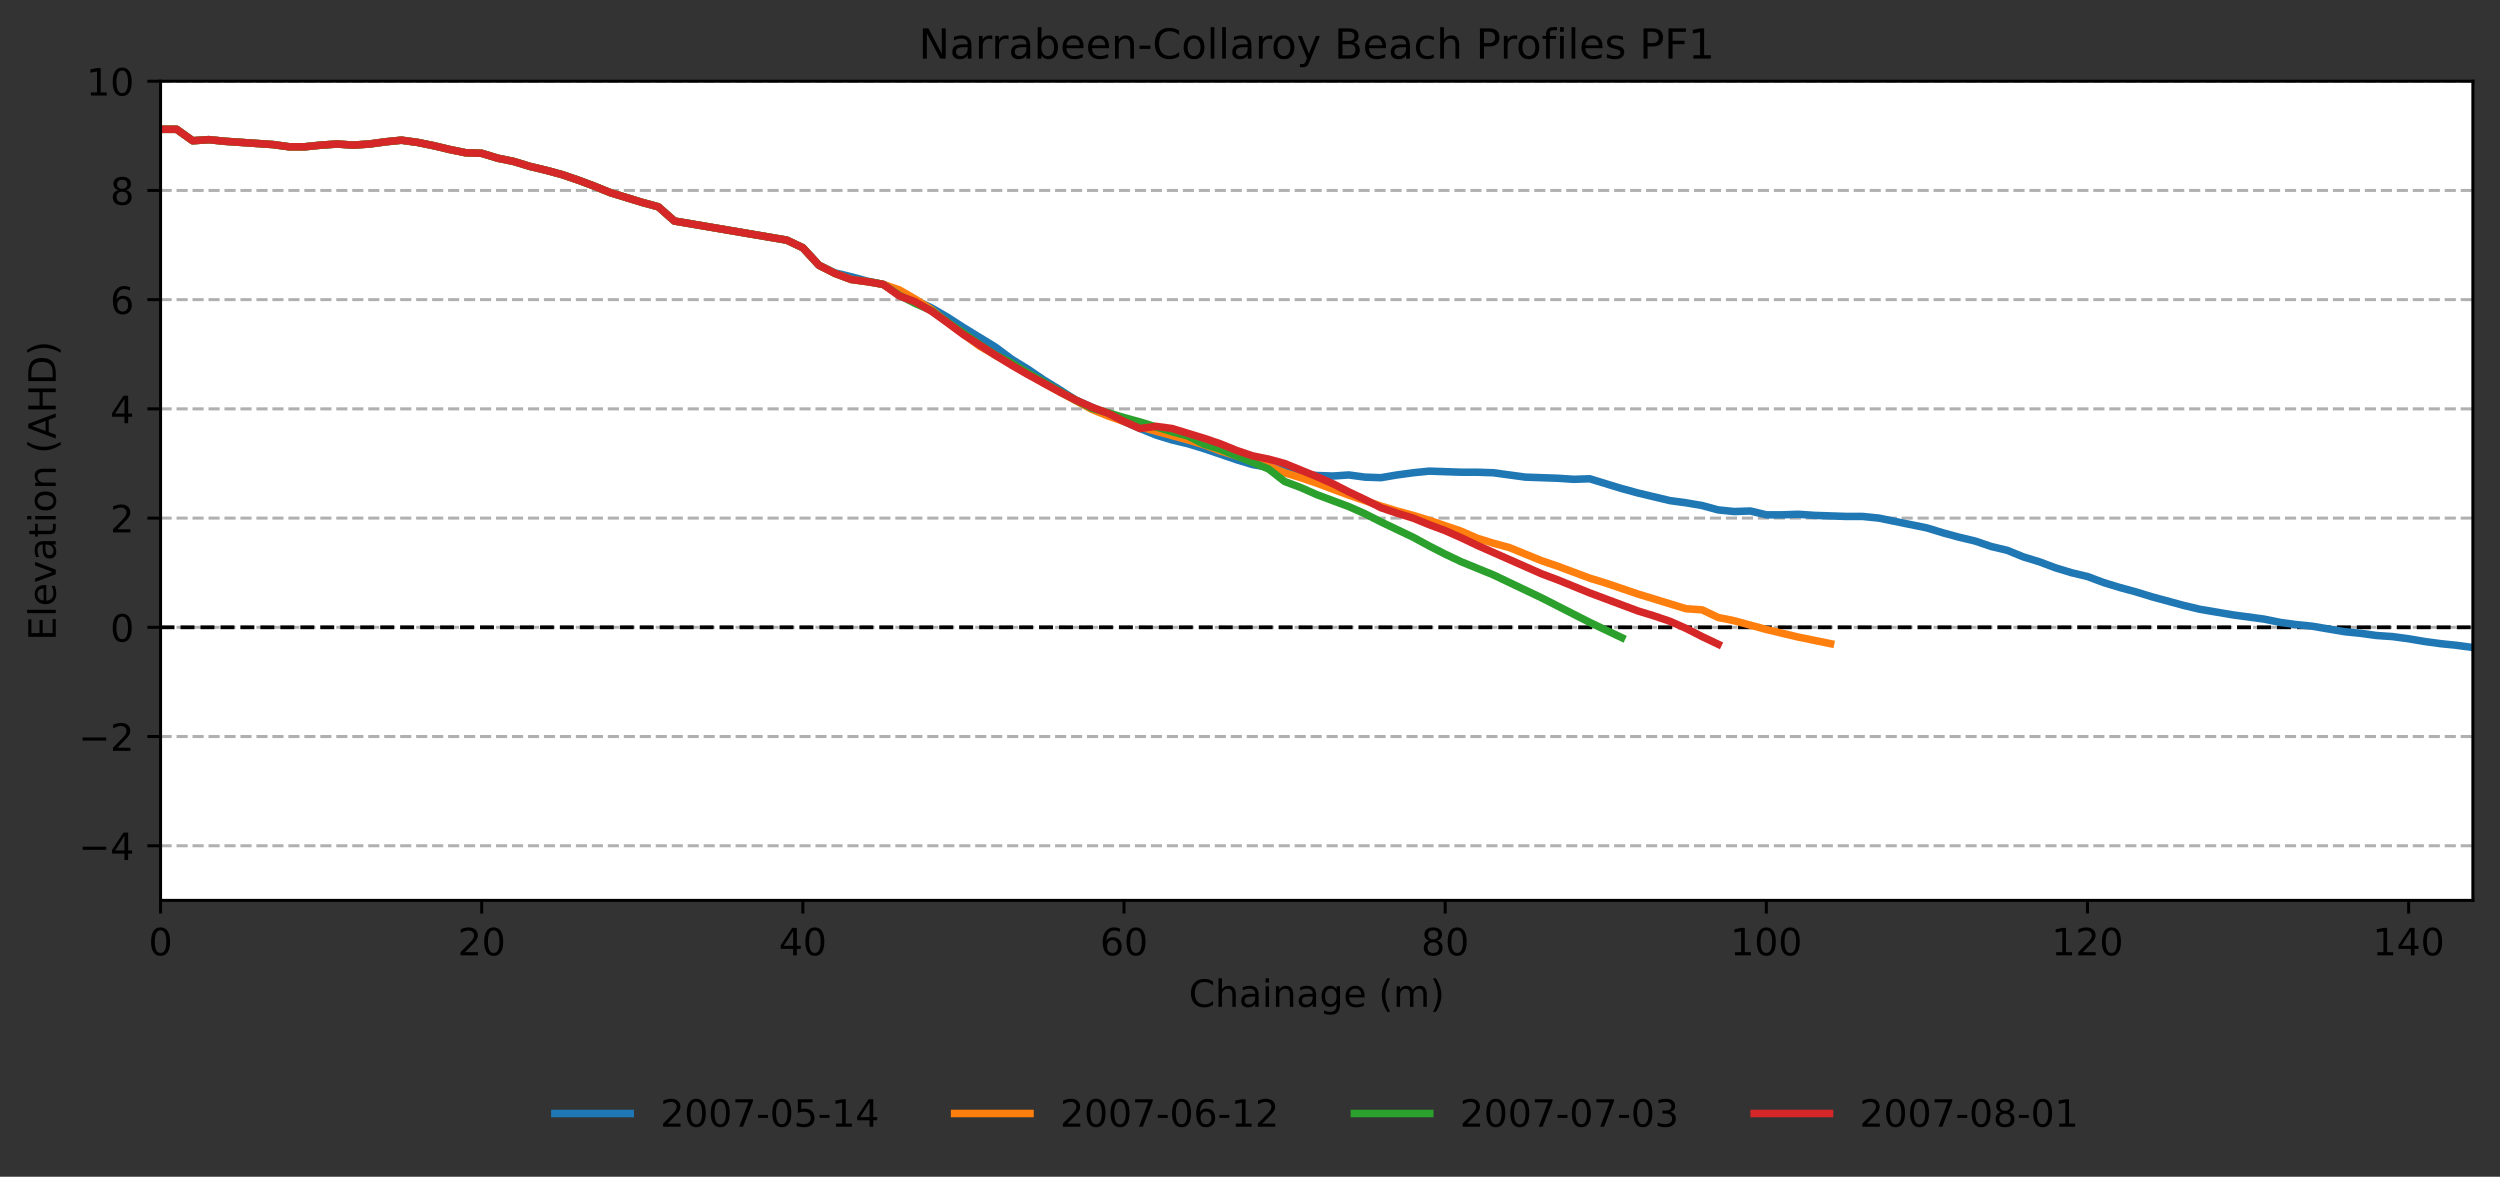 <?xml version="1.0" encoding="utf-8" standalone="no"?>
<!DOCTYPE svg PUBLIC "-//W3C//DTD SVG 1.1//EN"
  "http://www.w3.org/Graphics/SVG/1.1/DTD/svg11.dtd">
<!-- Created with matplotlib (https://matplotlib.org/) -->
<svg height="312.364pt" version="1.1" viewBox="0 0 663.62 312.364" width="663.62pt" xmlns="http://www.w3.org/2000/svg" xmlns:xlink="http://www.w3.org/1999/xlink">
 <rect x="0" y="0" width="663.62" height="312.364" fill="#333333" stroke="none"/>
 <defs>
  <style type="text/css">*{stroke-linecap:butt;stroke-linejoin:round;}</style>
 </defs>
 <g id="figure_1">
  <g id="patch_1">
   <path d="M 0 312.364 
L 663.62 312.364 
L 663.62 0 
L 0 0 
z
" style="fill:none;"/>
  </g>
  <g id="axes_1">
   <g id="patch_2">
    <path d="M 42.62 238.998 
L 656.42 238.998 
L 656.42 21.558 
L 42.62 21.558 
z
" style="fill:#ffffff;"/>
   </g>
   <g id="matplotlib.axis_1">
    <g id="xtick_1">
     <g id="line2d_1">
      <defs>
       <path d="M 0 0 
L 0 3.5 
" id="m6a0f5de422" style="stroke:#000000;stroke-width:0.8;"/>
      </defs>
      <g>
       <use style="stroke:#000000;stroke-width:0.8;" x="42.62" xlink:href="#m6a0f5de422" y="238.998"/>
      </g>
     </g>
     <g id="text_1">
      <!-- 0 -->
      <g transform="translate(39.439 253.597)scale(0.1 -0.1)">
       <defs>
        <path d="M 31.781 66.406 
Q 24.172 66.406 20.328 58.906 
Q 16.5 51.422 16.5 36.375 
Q 16.5 21.391 20.328 13.891 
Q 24.172 6.391 31.781 6.391 
Q 39.453 6.391 43.281 13.891 
Q 47.125 21.391 47.125 36.375 
Q 47.125 51.422 43.281 58.906 
Q 39.453 66.406 31.781 66.406 
z
M 31.781 74.219 
Q 44.047 74.219 50.516 64.516 
Q 56.984 54.828 56.984 36.375 
Q 56.984 17.969 50.516 8.266 
Q 44.047 -1.422 31.781 -1.422 
Q 19.531 -1.422 13.062 8.266 
Q 6.594 17.969 6.594 36.375 
Q 6.594 54.828 13.062 64.516 
Q 19.531 74.219 31.781 74.219 
z
" id="DejaVuSans-48"/>
       </defs>
       <use xlink:href="#DejaVuSans-48"/>
      </g>
     </g>
    </g>
    <g id="xtick_2">
     <g id="line2d_2">
      <g>
       <use style="stroke:#000000;stroke-width:0.8;" x="127.87" xlink:href="#m6a0f5de422" y="238.998"/>
      </g>
     </g>
     <g id="text_2">
      <!-- 20 -->
      <g transform="translate(121.508 253.597)scale(0.1 -0.1)">
       <defs>
        <path d="M 19.188 8.297 
L 53.609 8.297 
L 53.609 0 
L 7.328 0 
L 7.328 8.297 
Q 12.938 14.109 22.625 23.891 
Q 32.328 33.688 34.812 36.531 
Q 39.547 41.844 41.422 45.531 
Q 43.312 49.219 43.312 52.781 
Q 43.312 58.594 39.234 62.25 
Q 35.156 65.922 28.609 65.922 
Q 23.969 65.922 18.812 64.312 
Q 13.672 62.703 7.812 59.422 
L 7.812 69.391 
Q 13.766 71.781 18.938 73 
Q 24.125 74.219 28.422 74.219 
Q 39.75 74.219 46.484 68.547 
Q 53.219 62.891 53.219 53.422 
Q 53.219 48.922 51.531 44.891 
Q 49.859 40.875 45.406 35.406 
Q 44.188 33.984 37.641 27.219 
Q 31.109 20.453 19.188 8.297 
z
" id="DejaVuSans-50"/>
       </defs>
       <use xlink:href="#DejaVuSans-50"/>
       <use x="63.623" xlink:href="#DejaVuSans-48"/>
      </g>
     </g>
    </g>
    <g id="xtick_3">
     <g id="line2d_3">
      <g>
       <use style="stroke:#000000;stroke-width:0.8;" x="213.12" xlink:href="#m6a0f5de422" y="238.998"/>
      </g>
     </g>
     <g id="text_3">
      <!-- 40 -->
      <g transform="translate(206.758 253.597)scale(0.1 -0.1)">
       <defs>
        <path d="M 37.797 64.312 
L 12.891 25.391 
L 37.797 25.391 
z
M 35.203 72.906 
L 47.609 72.906 
L 47.609 25.391 
L 58.016 25.391 
L 58.016 17.188 
L 47.609 17.188 
L 47.609 0 
L 37.797 0 
L 37.797 17.188 
L 4.891 17.188 
L 4.891 26.703 
z
" id="DejaVuSans-52"/>
       </defs>
       <use xlink:href="#DejaVuSans-52"/>
       <use x="63.623" xlink:href="#DejaVuSans-48"/>
      </g>
     </g>
    </g>
    <g id="xtick_4">
     <g id="line2d_4">
      <g>
       <use style="stroke:#000000;stroke-width:0.8;" x="298.37" xlink:href="#m6a0f5de422" y="238.998"/>
      </g>
     </g>
     <g id="text_4">
      <!-- 60 -->
      <g transform="translate(292.008 253.597)scale(0.1 -0.1)">
       <defs>
        <path d="M 33.016 40.375 
Q 26.375 40.375 22.484 35.828 
Q 18.609 31.297 18.609 23.391 
Q 18.609 15.531 22.484 10.953 
Q 26.375 6.391 33.016 6.391 
Q 39.656 6.391 43.531 10.953 
Q 47.406 15.531 47.406 23.391 
Q 47.406 31.297 43.531 35.828 
Q 39.656 40.375 33.016 40.375 
z
M 52.594 71.297 
L 52.594 62.312 
Q 48.875 64.062 45.094 64.984 
Q 41.312 65.922 37.594 65.922 
Q 27.828 65.922 22.672 59.328 
Q 17.531 52.734 16.797 39.406 
Q 19.672 43.656 24.016 45.922 
Q 28.375 48.188 33.594 48.188 
Q 44.578 48.188 50.953 41.516 
Q 57.328 34.859 57.328 23.391 
Q 57.328 12.156 50.688 5.359 
Q 44.047 -1.422 33.016 -1.422 
Q 20.359 -1.422 13.672 8.266 
Q 6.984 17.969 6.984 36.375 
Q 6.984 53.656 15.188 63.938 
Q 23.391 74.219 37.203 74.219 
Q 40.922 74.219 44.703 73.484 
Q 48.484 72.75 52.594 71.297 
z
" id="DejaVuSans-54"/>
       </defs>
       <use xlink:href="#DejaVuSans-54"/>
       <use x="63.623" xlink:href="#DejaVuSans-48"/>
      </g>
     </g>
    </g>
    <g id="xtick_5">
     <g id="line2d_5">
      <g>
       <use style="stroke:#000000;stroke-width:0.8;" x="383.62" xlink:href="#m6a0f5de422" y="238.998"/>
      </g>
     </g>
     <g id="text_5">
      <!-- 80 -->
      <g transform="translate(377.258 253.597)scale(0.1 -0.1)">
       <defs>
        <path d="M 31.781 34.625 
Q 24.75 34.625 20.719 30.859 
Q 16.703 27.094 16.703 20.516 
Q 16.703 13.922 20.719 10.156 
Q 24.75 6.391 31.781 6.391 
Q 38.812 6.391 42.859 10.172 
Q 46.922 13.969 46.922 20.516 
Q 46.922 27.094 42.891 30.859 
Q 38.875 34.625 31.781 34.625 
z
M 21.922 38.812 
Q 15.578 40.375 12.031 44.719 
Q 8.5 49.078 8.5 55.328 
Q 8.5 64.062 14.719 69.141 
Q 20.953 74.219 31.781 74.219 
Q 42.672 74.219 48.875 69.141 
Q 55.078 64.062 55.078 55.328 
Q 55.078 49.078 51.531 44.719 
Q 48 40.375 41.703 38.812 
Q 48.828 37.156 52.797 32.312 
Q 56.781 27.484 56.781 20.516 
Q 56.781 9.906 50.312 4.234 
Q 43.844 -1.422 31.781 -1.422 
Q 19.734 -1.422 13.25 4.234 
Q 6.781 9.906 6.781 20.516 
Q 6.781 27.484 10.781 32.312 
Q 14.797 37.156 21.922 38.812 
z
M 18.312 54.391 
Q 18.312 48.734 21.844 45.562 
Q 25.391 42.391 31.781 42.391 
Q 38.141 42.391 41.719 45.562 
Q 45.312 48.734 45.312 54.391 
Q 45.312 60.062 41.719 63.234 
Q 38.141 66.406 31.781 66.406 
Q 25.391 66.406 21.844 63.234 
Q 18.312 60.062 18.312 54.391 
z
" id="DejaVuSans-56"/>
       </defs>
       <use xlink:href="#DejaVuSans-56"/>
       <use x="63.623" xlink:href="#DejaVuSans-48"/>
      </g>
     </g>
    </g>
    <g id="xtick_6">
     <g id="line2d_6">
      <g>
       <use style="stroke:#000000;stroke-width:0.8;" x="468.87" xlink:href="#m6a0f5de422" y="238.998"/>
      </g>
     </g>
     <g id="text_6">
      <!-- 100 -->
      <g transform="translate(459.327 253.597)scale(0.1 -0.1)">
       <defs>
        <path d="M 12.406 8.297 
L 28.516 8.297 
L 28.516 63.922 
L 10.984 60.406 
L 10.984 69.391 
L 28.422 72.906 
L 38.281 72.906 
L 38.281 8.297 
L 54.391 8.297 
L 54.391 0 
L 12.406 0 
z
" id="DejaVuSans-49"/>
       </defs>
       <use xlink:href="#DejaVuSans-49"/>
       <use x="63.623" xlink:href="#DejaVuSans-48"/>
       <use x="127.246" xlink:href="#DejaVuSans-48"/>
      </g>
     </g>
    </g>
    <g id="xtick_7">
     <g id="line2d_7">
      <g>
       <use style="stroke:#000000;stroke-width:0.8;" x="554.12" xlink:href="#m6a0f5de422" y="238.998"/>
      </g>
     </g>
     <g id="text_7">
      <!-- 120 -->
      <g transform="translate(544.577 253.597)scale(0.1 -0.1)">
       <use xlink:href="#DejaVuSans-49"/>
       <use x="63.623" xlink:href="#DejaVuSans-50"/>
       <use x="127.246" xlink:href="#DejaVuSans-48"/>
      </g>
     </g>
    </g>
    <g id="xtick_8">
     <g id="line2d_8">
      <g>
       <use style="stroke:#000000;stroke-width:0.8;" x="639.37" xlink:href="#m6a0f5de422" y="238.998"/>
      </g>
     </g>
     <g id="text_8">
      <!-- 140 -->
      <g transform="translate(629.827 253.597)scale(0.1 -0.1)">
       <use xlink:href="#DejaVuSans-49"/>
       <use x="63.623" xlink:href="#DejaVuSans-52"/>
       <use x="127.246" xlink:href="#DejaVuSans-48"/>
      </g>
     </g>
    </g>
    <g id="text_9">
     <!-- Chainage (m) -->
     <g transform="translate(315.562 267.275)scale(0.1 -0.1)">
      <defs>
       <path d="M 64.406 67.281 
L 64.406 56.891 
Q 59.422 61.531 53.781 63.812 
Q 48.141 66.109 41.797 66.109 
Q 29.297 66.109 22.656 58.469 
Q 16.016 50.828 16.016 36.375 
Q 16.016 21.969 22.656 14.328 
Q 29.297 6.688 41.797 6.688 
Q 48.141 6.688 53.781 8.984 
Q 59.422 11.281 64.406 15.922 
L 64.406 5.609 
Q 59.234 2.094 53.438 0.328 
Q 47.656 -1.422 41.219 -1.422 
Q 24.656 -1.422 15.125 8.703 
Q 5.609 18.844 5.609 36.375 
Q 5.609 53.953 15.125 64.078 
Q 24.656 74.219 41.219 74.219 
Q 47.75 74.219 53.531 72.484 
Q 59.328 70.75 64.406 67.281 
z
" id="DejaVuSans-67"/>
       <path d="M 54.891 33.016 
L 54.891 0 
L 45.906 0 
L 45.906 32.719 
Q 45.906 40.484 42.875 44.328 
Q 39.844 48.188 33.797 48.188 
Q 26.516 48.188 22.312 43.547 
Q 18.109 38.922 18.109 30.906 
L 18.109 0 
L 9.078 0 
L 9.078 75.984 
L 18.109 75.984 
L 18.109 46.188 
Q 21.344 51.125 25.703 53.562 
Q 30.078 56 35.797 56 
Q 45.219 56 50.047 50.172 
Q 54.891 44.344 54.891 33.016 
z
" id="DejaVuSans-104"/>
       <path d="M 34.281 27.484 
Q 23.391 27.484 19.188 25 
Q 14.984 22.516 14.984 16.5 
Q 14.984 11.719 18.141 8.906 
Q 21.297 6.109 26.703 6.109 
Q 34.188 6.109 38.703 11.406 
Q 43.219 16.703 43.219 25.484 
L 43.219 27.484 
z
M 52.203 31.203 
L 52.203 0 
L 43.219 0 
L 43.219 8.297 
Q 40.141 3.328 35.547 0.953 
Q 30.953 -1.422 24.312 -1.422 
Q 15.922 -1.422 10.953 3.297 
Q 6 8.016 6 15.922 
Q 6 25.141 12.172 29.828 
Q 18.359 34.516 30.609 34.516 
L 43.219 34.516 
L 43.219 35.406 
Q 43.219 41.609 39.141 45 
Q 35.062 48.391 27.688 48.391 
Q 23 48.391 18.547 47.266 
Q 14.109 46.141 10.016 43.891 
L 10.016 52.203 
Q 14.938 54.109 19.578 55.047 
Q 24.219 56 28.609 56 
Q 40.484 56 46.344 49.844 
Q 52.203 43.703 52.203 31.203 
z
" id="DejaVuSans-97"/>
       <path d="M 9.422 54.688 
L 18.406 54.688 
L 18.406 0 
L 9.422 0 
z
M 9.422 75.984 
L 18.406 75.984 
L 18.406 64.594 
L 9.422 64.594 
z
" id="DejaVuSans-105"/>
       <path d="M 54.891 33.016 
L 54.891 0 
L 45.906 0 
L 45.906 32.719 
Q 45.906 40.484 42.875 44.328 
Q 39.844 48.188 33.797 48.188 
Q 26.516 48.188 22.312 43.547 
Q 18.109 38.922 18.109 30.906 
L 18.109 0 
L 9.078 0 
L 9.078 54.688 
L 18.109 54.688 
L 18.109 46.188 
Q 21.344 51.125 25.703 53.562 
Q 30.078 56 35.797 56 
Q 45.219 56 50.047 50.172 
Q 54.891 44.344 54.891 33.016 
z
" id="DejaVuSans-110"/>
       <path d="M 45.406 27.984 
Q 45.406 37.75 41.375 43.109 
Q 37.359 48.484 30.078 48.484 
Q 22.859 48.484 18.828 43.109 
Q 14.797 37.75 14.797 27.984 
Q 14.797 18.266 18.828 12.891 
Q 22.859 7.516 30.078 7.516 
Q 37.359 7.516 41.375 12.891 
Q 45.406 18.266 45.406 27.984 
z
M 54.391 6.781 
Q 54.391 -7.172 48.188 -13.984 
Q 42 -20.797 29.203 -20.797 
Q 24.469 -20.797 20.266 -20.094 
Q 16.062 -19.391 12.109 -17.922 
L 12.109 -9.188 
Q 16.062 -11.328 19.922 -12.344 
Q 23.781 -13.375 27.781 -13.375 
Q 36.625 -13.375 41.016 -8.766 
Q 45.406 -4.156 45.406 5.172 
L 45.406 9.625 
Q 42.625 4.781 38.281 2.391 
Q 33.938 0 27.875 0 
Q 17.828 0 11.672 7.656 
Q 5.516 15.328 5.516 27.984 
Q 5.516 40.672 11.672 48.328 
Q 17.828 56 27.875 56 
Q 33.938 56 38.281 53.609 
Q 42.625 51.219 45.406 46.391 
L 45.406 54.688 
L 54.391 54.688 
z
" id="DejaVuSans-103"/>
       <path d="M 56.203 29.594 
L 56.203 25.203 
L 14.891 25.203 
Q 15.484 15.922 20.484 11.062 
Q 25.484 6.203 34.422 6.203 
Q 39.594 6.203 44.453 7.469 
Q 49.312 8.734 54.109 11.281 
L 54.109 2.781 
Q 49.266 0.734 44.188 -0.344 
Q 39.109 -1.422 33.891 -1.422 
Q 20.797 -1.422 13.156 6.188 
Q 5.516 13.812 5.516 26.812 
Q 5.516 40.234 12.766 48.109 
Q 20.016 56 32.328 56 
Q 43.359 56 49.781 48.891 
Q 56.203 41.797 56.203 29.594 
z
M 47.219 32.234 
Q 47.125 39.594 43.094 43.984 
Q 39.062 48.391 32.422 48.391 
Q 24.906 48.391 20.391 44.141 
Q 15.875 39.891 15.188 32.172 
z
" id="DejaVuSans-101"/>
       <path id="DejaVuSans-32"/>
       <path d="M 31 75.875 
Q 24.469 64.656 21.281 53.656 
Q 18.109 42.672 18.109 31.391 
Q 18.109 20.125 21.312 9.062 
Q 24.516 -2 31 -13.188 
L 23.188 -13.188 
Q 15.875 -1.703 12.234 9.375 
Q 8.594 20.453 8.594 31.391 
Q 8.594 42.281 12.203 53.312 
Q 15.828 64.359 23.188 75.875 
z
" id="DejaVuSans-40"/>
       <path d="M 52 44.188 
Q 55.375 50.25 60.062 53.125 
Q 64.75 56 71.094 56 
Q 79.641 56 84.281 50.016 
Q 88.922 44.047 88.922 33.016 
L 88.922 0 
L 79.891 0 
L 79.891 32.719 
Q 79.891 40.578 77.094 44.375 
Q 74.312 48.188 68.609 48.188 
Q 61.625 48.188 57.562 43.547 
Q 53.516 38.922 53.516 30.906 
L 53.516 0 
L 44.484 0 
L 44.484 32.719 
Q 44.484 40.625 41.703 44.406 
Q 38.922 48.188 33.109 48.188 
Q 26.219 48.188 22.156 43.531 
Q 18.109 38.875 18.109 30.906 
L 18.109 0 
L 9.078 0 
L 9.078 54.688 
L 18.109 54.688 
L 18.109 46.188 
Q 21.188 51.219 25.484 53.609 
Q 29.781 56 35.688 56 
Q 41.656 56 45.828 52.969 
Q 50 49.953 52 44.188 
z
" id="DejaVuSans-109"/>
       <path d="M 8.016 75.875 
L 15.828 75.875 
Q 23.141 64.359 26.781 53.312 
Q 30.422 42.281 30.422 31.391 
Q 30.422 20.453 26.781 9.375 
Q 23.141 -1.703 15.828 -13.188 
L 8.016 -13.188 
Q 14.5 -2 17.703 9.062 
Q 20.906 20.125 20.906 31.391 
Q 20.906 42.672 17.703 53.656 
Q 14.5 64.656 8.016 75.875 
z
" id="DejaVuSans-41"/>
      </defs>
      <use xlink:href="#DejaVuSans-67"/>
      <use x="69.824" xlink:href="#DejaVuSans-104"/>
      <use x="133.203" xlink:href="#DejaVuSans-97"/>
      <use x="194.482" xlink:href="#DejaVuSans-105"/>
      <use x="222.266" xlink:href="#DejaVuSans-110"/>
      <use x="285.645" xlink:href="#DejaVuSans-97"/>
      <use x="346.924" xlink:href="#DejaVuSans-103"/>
      <use x="410.4" xlink:href="#DejaVuSans-101"/>
      <use x="471.924" xlink:href="#DejaVuSans-32"/>
      <use x="503.711" xlink:href="#DejaVuSans-40"/>
      <use x="542.725" xlink:href="#DejaVuSans-109"/>
      <use x="640.137" xlink:href="#DejaVuSans-41"/>
     </g>
    </g>
   </g>
   <g id="matplotlib.axis_2">
    <g id="ytick_1">
     <g id="line2d_9">
      <path clip-path="url(#pf92d445a40)" d="M 42.62 224.502 
L 656.42 224.502 
" style="fill:none;stroke:#b0b0b0;stroke-dasharray:2.96,1.28;stroke-dashoffset:0;stroke-width:0.8;"/>
     </g>
     <g id="line2d_10">
      <defs>
       <path d="M 0 0 
L -3.5 0 
" id="m1dd9f8720d" style="stroke:#000000;stroke-width:0.8;"/>
      </defs>
      <g>
       <use style="stroke:#000000;stroke-width:0.8;" x="42.62" xlink:href="#m1dd9f8720d" y="224.502"/>
      </g>
     </g>
     <g id="text_10">
      <!-- −4 -->
      <g transform="translate(20.878 228.302)scale(0.1 -0.1)">
       <defs>
        <path d="M 10.594 35.5 
L 73.188 35.5 
L 73.188 27.203 
L 10.594 27.203 
z
" id="DejaVuSans-8722"/>
       </defs>
       <use xlink:href="#DejaVuSans-8722"/>
       <use x="83.789" xlink:href="#DejaVuSans-52"/>
      </g>
     </g>
    </g>
    <g id="ytick_2">
     <g id="line2d_11">
      <path clip-path="url(#pf92d445a40)" d="M 42.62 195.51 
L 656.42 195.51 
" style="fill:none;stroke:#b0b0b0;stroke-dasharray:2.96,1.28;stroke-dashoffset:0;stroke-width:0.8;"/>
     </g>
     <g id="line2d_12">
      <g>
       <use style="stroke:#000000;stroke-width:0.8;" x="42.62" xlink:href="#m1dd9f8720d" y="195.51"/>
      </g>
     </g>
     <g id="text_11">
      <!-- −2 -->
      <g transform="translate(20.878 199.31)scale(0.1 -0.1)">
       <use xlink:href="#DejaVuSans-8722"/>
       <use x="83.789" xlink:href="#DejaVuSans-50"/>
      </g>
     </g>
    </g>
    <g id="ytick_3">
     <g id="line2d_13">
      <path clip-path="url(#pf92d445a40)" d="M 42.62 166.518 
L 656.42 166.518 
" style="fill:none;stroke:#b0b0b0;stroke-dasharray:2.96,1.28;stroke-dashoffset:0;stroke-width:0.8;"/>
     </g>
     <g id="line2d_14">
      <g>
       <use style="stroke:#000000;stroke-width:0.8;" x="42.62" xlink:href="#m1dd9f8720d" y="166.518"/>
      </g>
     </g>
     <g id="text_12">
      <!-- 0 -->
      <g transform="translate(29.258 170.317)scale(0.1 -0.1)">
       <use xlink:href="#DejaVuSans-48"/>
      </g>
     </g>
    </g>
    <g id="ytick_4">
     <g id="line2d_15">
      <path clip-path="url(#pf92d445a40)" d="M 42.62 137.526 
L 656.42 137.526 
" style="fill:none;stroke:#b0b0b0;stroke-dasharray:2.96,1.28;stroke-dashoffset:0;stroke-width:0.8;"/>
     </g>
     <g id="line2d_16">
      <g>
       <use style="stroke:#000000;stroke-width:0.8;" x="42.62" xlink:href="#m1dd9f8720d" y="137.526"/>
      </g>
     </g>
     <g id="text_13">
      <!-- 2 -->
      <g transform="translate(29.258 141.326)scale(0.1 -0.1)">
       <use xlink:href="#DejaVuSans-50"/>
      </g>
     </g>
    </g>
    <g id="ytick_5">
     <g id="line2d_17">
      <path clip-path="url(#pf92d445a40)" d="M 42.62 108.534 
L 656.42 108.534 
" style="fill:none;stroke:#b0b0b0;stroke-dasharray:2.96,1.28;stroke-dashoffset:0;stroke-width:0.8;"/>
     </g>
     <g id="line2d_18">
      <g>
       <use style="stroke:#000000;stroke-width:0.8;" x="42.62" xlink:href="#m1dd9f8720d" y="108.534"/>
      </g>
     </g>
     <g id="text_14">
      <!-- 4 -->
      <g transform="translate(29.258 112.334)scale(0.1 -0.1)">
       <use xlink:href="#DejaVuSans-52"/>
      </g>
     </g>
    </g>
    <g id="ytick_6">
     <g id="line2d_19">
      <path clip-path="url(#pf92d445a40)" d="M 42.62 79.542 
L 656.42 79.542 
" style="fill:none;stroke:#b0b0b0;stroke-dasharray:2.96,1.28;stroke-dashoffset:0;stroke-width:0.8;"/>
     </g>
     <g id="line2d_20">
      <g>
       <use style="stroke:#000000;stroke-width:0.8;" x="42.62" xlink:href="#m1dd9f8720d" y="79.542"/>
      </g>
     </g>
     <g id="text_15">
      <!-- 6 -->
      <g transform="translate(29.258 83.341)scale(0.1 -0.1)">
       <use xlink:href="#DejaVuSans-54"/>
      </g>
     </g>
    </g>
    <g id="ytick_7">
     <g id="line2d_21">
      <path clip-path="url(#pf92d445a40)" d="M 42.62 50.55 
L 656.42 50.55 
" style="fill:none;stroke:#b0b0b0;stroke-dasharray:2.96,1.28;stroke-dashoffset:0;stroke-width:0.8;"/>
     </g>
     <g id="line2d_22">
      <g>
       <use style="stroke:#000000;stroke-width:0.8;" x="42.62" xlink:href="#m1dd9f8720d" y="50.55"/>
      </g>
     </g>
     <g id="text_16">
      <!-- 8 -->
      <g transform="translate(29.258 54.349)scale(0.1 -0.1)">
       <use xlink:href="#DejaVuSans-56"/>
      </g>
     </g>
    </g>
    <g id="ytick_8">
     <g id="line2d_23">
      <path clip-path="url(#pf92d445a40)" d="M 42.62 21.558 
L 656.42 21.558 
" style="fill:none;stroke:#b0b0b0;stroke-dasharray:2.96,1.28;stroke-dashoffset:0;stroke-width:0.8;"/>
     </g>
     <g id="line2d_24">
      <g>
       <use style="stroke:#000000;stroke-width:0.8;" x="42.62" xlink:href="#m1dd9f8720d" y="21.558"/>
      </g>
     </g>
     <g id="text_17">
      <!-- 10 -->
      <g transform="translate(22.895 25.358)scale(0.1 -0.1)">
       <use xlink:href="#DejaVuSans-49"/>
       <use x="63.623" xlink:href="#DejaVuSans-48"/>
      </g>
     </g>
    </g>
    <g id="text_18">
     <!-- Elevation (AHD) -->
     <g transform="translate(14.798 170.025)rotate(-90)scale(0.1 -0.1)">
      <defs>
       <path d="M 9.812 72.906 
L 55.906 72.906 
L 55.906 64.594 
L 19.672 64.594 
L 19.672 43.016 
L 54.391 43.016 
L 54.391 34.719 
L 19.672 34.719 
L 19.672 8.297 
L 56.781 8.297 
L 56.781 0 
L 9.812 0 
z
" id="DejaVuSans-69"/>
       <path d="M 9.422 75.984 
L 18.406 75.984 
L 18.406 0 
L 9.422 0 
z
" id="DejaVuSans-108"/>
       <path d="M 2.984 54.688 
L 12.5 54.688 
L 29.594 8.797 
L 46.688 54.688 
L 56.203 54.688 
L 35.688 0 
L 23.484 0 
z
" id="DejaVuSans-118"/>
       <path d="M 18.312 70.219 
L 18.312 54.688 
L 36.812 54.688 
L 36.812 47.703 
L 18.312 47.703 
L 18.312 18.016 
Q 18.312 11.328 20.141 9.422 
Q 21.969 7.516 27.594 7.516 
L 36.812 7.516 
L 36.812 0 
L 27.594 0 
Q 17.188 0 13.234 3.875 
Q 9.281 7.766 9.281 18.016 
L 9.281 47.703 
L 2.688 47.703 
L 2.688 54.688 
L 9.281 54.688 
L 9.281 70.219 
z
" id="DejaVuSans-116"/>
       <path d="M 30.609 48.391 
Q 23.391 48.391 19.188 42.75 
Q 14.984 37.109 14.984 27.297 
Q 14.984 17.484 19.156 11.844 
Q 23.344 6.203 30.609 6.203 
Q 37.797 6.203 41.984 11.859 
Q 46.188 17.531 46.188 27.297 
Q 46.188 37.016 41.984 42.703 
Q 37.797 48.391 30.609 48.391 
z
M 30.609 56 
Q 42.328 56 49.016 48.375 
Q 55.719 40.766 55.719 27.297 
Q 55.719 13.875 49.016 6.219 
Q 42.328 -1.422 30.609 -1.422 
Q 18.844 -1.422 12.172 6.219 
Q 5.516 13.875 5.516 27.297 
Q 5.516 40.766 12.172 48.375 
Q 18.844 56 30.609 56 
z
" id="DejaVuSans-111"/>
       <path d="M 34.188 63.188 
L 20.797 26.906 
L 47.609 26.906 
z
M 28.609 72.906 
L 39.797 72.906 
L 67.578 0 
L 57.328 0 
L 50.688 18.703 
L 17.828 18.703 
L 11.188 0 
L 0.781 0 
z
" id="DejaVuSans-65"/>
       <path d="M 9.812 72.906 
L 19.672 72.906 
L 19.672 43.016 
L 55.516 43.016 
L 55.516 72.906 
L 65.375 72.906 
L 65.375 0 
L 55.516 0 
L 55.516 34.719 
L 19.672 34.719 
L 19.672 0 
L 9.812 0 
z
" id="DejaVuSans-72"/>
       <path d="M 19.672 64.797 
L 19.672 8.109 
L 31.594 8.109 
Q 46.688 8.109 53.688 14.938 
Q 60.688 21.781 60.688 36.531 
Q 60.688 51.172 53.688 57.984 
Q 46.688 64.797 31.594 64.797 
z
M 9.812 72.906 
L 30.078 72.906 
Q 51.266 72.906 61.172 64.094 
Q 71.094 55.281 71.094 36.531 
Q 71.094 17.672 61.125 8.828 
Q 51.172 0 30.078 0 
L 9.812 0 
z
" id="DejaVuSans-68"/>
      </defs>
      <use xlink:href="#DejaVuSans-69"/>
      <use x="63.184" xlink:href="#DejaVuSans-108"/>
      <use x="90.967" xlink:href="#DejaVuSans-101"/>
      <use x="152.49" xlink:href="#DejaVuSans-118"/>
      <use x="211.67" xlink:href="#DejaVuSans-97"/>
      <use x="272.949" xlink:href="#DejaVuSans-116"/>
      <use x="312.158" xlink:href="#DejaVuSans-105"/>
      <use x="339.941" xlink:href="#DejaVuSans-111"/>
      <use x="401.123" xlink:href="#DejaVuSans-110"/>
      <use x="464.502" xlink:href="#DejaVuSans-32"/>
      <use x="496.289" xlink:href="#DejaVuSans-40"/>
      <use x="535.303" xlink:href="#DejaVuSans-65"/>
      <use x="603.711" xlink:href="#DejaVuSans-72"/>
      <use x="678.906" xlink:href="#DejaVuSans-68"/>
      <use x="755.908" xlink:href="#DejaVuSans-41"/>
     </g>
    </g>
   </g>
   <g id="line2d_25">
    <path clip-path="url(#pf92d445a40)" d="M 42.62 166.518 
L 664.62 166.518 
" style="fill:none;stroke:#000000;stroke-dasharray:3.7,1.6;stroke-dashoffset:0;"/>
   </g>
   <g id="line2d_26">
    <path clip-path="url(#pf92d445a40)" d="M 42.62 34.315 
L 46.883 34.315 
L 51.145 37.359 
L 55.408 37.069 
L 59.67 37.504 
L 72.458 38.374 
L 76.72 38.953 
L 80.983 38.953 
L 85.245 38.519 
L 89.508 38.229 
L 93.77 38.519 
L 98.033 38.229 
L 102.295 37.649 
L 106.558 37.214 
L 110.82 37.794 
L 115.083 38.664 
L 119.345 39.678 
L 123.608 40.548 
L 127.87 40.693 
L 132.133 41.998 
L 136.395 42.867 
L 140.658 44.172 
L 144.92 45.187 
L 149.183 46.346 
L 153.445 47.796 
L 157.708 49.391 
L 161.97 51.13 
L 170.495 53.739 
L 174.758 54.899 
L 179.02 58.668 
L 208.858 63.742 
L 213.12 65.771 
L 217.383 70.41 
L 221.645 72.439 
L 225.908 73.454 
L 230.17 74.614 
L 234.433 75.483 
L 238.695 77.658 
L 247.22 81.717 
L 251.483 84.181 
L 255.745 86.935 
L 264.27 92.154 
L 268.533 95.343 
L 272.795 97.952 
L 277.058 100.851 
L 281.32 103.461 
L 285.583 106.215 
L 289.845 108.099 
L 294.108 110.129 
L 298.37 111.868 
L 302.633 113.753 
L 306.895 115.492 
L 311.158 116.797 
L 315.42 117.812 
L 319.683 119.116 
L 328.208 122.016 
L 332.47 123.32 
L 336.733 124.045 
L 345.258 125.785 
L 349.52 126.219 
L 353.783 126.364 
L 358.045 126.074 
L 362.308 126.654 
L 366.57 126.799 
L 370.833 126.074 
L 375.095 125.495 
L 379.358 125.06 
L 387.883 125.35 
L 392.145 125.35 
L 396.408 125.495 
L 404.933 126.654 
L 413.458 126.944 
L 417.72 127.234 
L 421.983 127.089 
L 430.508 129.698 
L 434.77 130.858 
L 443.295 132.888 
L 447.558 133.467 
L 451.82 134.192 
L 456.083 135.352 
L 460.345 135.787 
L 464.608 135.642 
L 468.87 136.657 
L 473.133 136.657 
L 477.395 136.512 
L 481.658 136.801 
L 490.183 137.091 
L 494.445 137.091 
L 498.708 137.526 
L 511.495 140.136 
L 515.758 141.44 
L 520.02 142.6 
L 524.283 143.615 
L 528.545 145.064 
L 532.808 146.079 
L 537.07 147.818 
L 541.333 149.123 
L 545.595 150.718 
L 549.858 152.022 
L 554.12 153.037 
L 558.383 154.632 
L 562.645 155.936 
L 566.908 157.096 
L 571.17 158.401 
L 579.695 160.72 
L 583.958 161.735 
L 592.483 163.184 
L 601.008 164.344 
L 605.27 165.214 
L 609.533 165.793 
L 613.795 166.228 
L 622.32 167.678 
L 626.583 168.113 
L 630.845 168.693 
L 635.108 168.983 
L 639.37 169.562 
L 643.633 170.287 
L 647.895 170.867 
L 652.158 171.302 
L 656.42 171.882 
L 656.42 171.882 
" style="fill:none;stroke:#1f77b4;stroke-linecap:square;stroke-width:2;"/>
   </g>
   <g id="line2d_27">
    <path clip-path="url(#pf92d445a40)" d="M 42.62 34.315 
L 46.883 34.315 
L 51.145 37.359 
L 55.408 37.069 
L 59.67 37.504 
L 63.933 37.794 
L 68.195 38.084 
L 72.458 38.374 
L 76.72 38.953 
L 80.983 38.953 
L 85.245 38.519 
L 89.508 38.229 
L 93.77 38.519 
L 98.033 38.229 
L 102.295 37.649 
L 106.558 37.214 
L 110.82 37.794 
L 115.083 38.664 
L 119.345 39.678 
L 123.608 40.548 
L 127.87 40.693 
L 132.133 41.998 
L 136.395 42.867 
L 140.658 44.172 
L 144.92 45.187 
L 149.183 46.346 
L 153.445 47.796 
L 157.708 49.391 
L 161.97 51.13 
L 166.233 52.435 
L 170.495 53.739 
L 174.758 54.899 
L 179.02 58.668 
L 183.283 59.393 
L 187.545 60.118 
L 191.808 60.842 
L 196.07 61.567 
L 200.333 62.292 
L 204.595 63.017 
L 208.858 63.742 
L 213.12 65.771 
L 217.383 70.41 
L 221.645 72.584 
L 225.908 74.179 
L 230.17 74.759 
L 234.433 75.483 
L 238.695 76.933 
L 242.958 79.397 
L 247.22 82.152 
L 251.483 85.631 
L 255.745 88.675 
L 260.008 91.864 
L 264.27 94.328 
L 268.533 96.648 
L 272.795 99.112 
L 277.058 101.721 
L 281.32 104.041 
L 285.583 106.36 
L 289.845 108.679 
L 294.108 110.419 
L 298.37 111.868 
L 302.633 113.318 
L 306.895 114.478 
L 311.158 115.637 
L 315.42 116.797 
L 319.683 118.102 
L 323.945 119.696 
L 328.208 121.001 
L 332.47 122.305 
L 336.733 123.755 
L 340.995 125.495 
L 345.258 126.799 
L 349.52 128.249 
L 353.783 129.843 
L 358.045 131.438 
L 362.308 132.888 
L 366.57 134.337 
L 370.833 135.642 
L 375.095 136.801 
L 379.358 138.106 
L 383.62 139.556 
L 387.883 141.005 
L 392.145 142.89 
L 396.408 144.194 
L 400.67 145.354 
L 404.933 147.094 
L 409.195 148.833 
L 413.458 150.283 
L 417.72 151.877 
L 421.983 153.472 
L 426.245 154.777 
L 430.508 156.226 
L 434.77 157.676 
L 439.033 158.98 
L 443.295 160.285 
L 447.558 161.59 
L 451.82 161.88 
L 456.083 163.909 
L 460.345 164.779 
L 464.608 165.938 
L 468.87 167.098 
L 473.133 168.113 
L 477.395 169.128 
L 481.658 169.997 
L 485.92 170.867 
" style="fill:none;stroke:#ff7f0e;stroke-linecap:square;stroke-width:2;"/>
   </g>
   <g id="line2d_28">
    <path clip-path="url(#pf92d445a40)" d="M 42.62 34.315 
L 46.883 34.315 
L 51.145 37.359 
L 55.408 37.069 
L 59.67 37.504 
L 63.933 37.794 
L 68.195 38.084 
L 72.458 38.374 
L 76.72 38.953 
L 80.983 38.953 
L 85.245 38.519 
L 89.508 38.229 
L 93.77 38.519 
L 98.033 38.229 
L 102.295 37.649 
L 106.558 37.214 
L 110.82 37.794 
L 115.083 38.664 
L 119.345 39.678 
L 123.608 40.548 
L 127.87 40.693 
L 132.133 41.998 
L 136.395 42.867 
L 140.658 44.172 
L 144.92 45.187 
L 149.183 46.346 
L 153.445 47.796 
L 157.708 49.391 
L 161.97 51.13 
L 166.233 52.435 
L 170.495 53.739 
L 174.758 54.899 
L 179.02 58.668 
L 183.283 59.393 
L 187.545 60.118 
L 191.808 60.842 
L 196.07 61.567 
L 200.333 62.292 
L 204.595 63.017 
L 208.858 63.742 
L 213.12 65.771 
L 217.383 70.41 
L 221.645 72.584 
L 225.908 74.179 
L 230.17 74.759 
L 234.433 75.483 
L 238.695 78.383 
L 242.958 80.557 
L 247.22 82.441 
L 251.483 85.486 
L 255.745 88.385 
L 260.008 91.429 
L 264.27 94.183 
L 268.533 96.358 
L 272.795 98.967 
L 277.058 101.431 
L 281.32 103.896 
L 285.583 106.215 
L 289.845 108.389 
L 294.108 109.549 
L 298.37 110.854 
L 302.633 112.013 
L 306.895 113.318 
L 311.158 114.623 
L 315.42 115.782 
L 319.683 117.957 
L 323.945 119.261 
L 328.208 121.001 
L 332.47 122.74 
L 336.733 124.48 
L 340.995 127.814 
L 345.258 129.409 
L 349.52 131.293 
L 353.783 132.888 
L 358.045 134.482 
L 362.308 136.367 
L 366.57 138.541 
L 370.833 140.57 
L 375.095 142.6 
L 379.358 144.919 
L 383.62 147.094 
L 387.883 149.123 
L 392.145 150.863 
L 396.408 152.602 
L 400.67 154.632 
L 404.933 156.661 
L 409.195 158.69 
L 413.458 160.865 
L 417.72 163.039 
L 421.983 165.214 
L 426.245 167.243 
L 430.508 169.273 
" style="fill:none;stroke:#2ca02c;stroke-linecap:square;stroke-width:2;"/>
   </g>
   <g id="line2d_29">
    <path clip-path="url(#pf92d445a40)" d="M 42.62 34.315 
L 46.883 34.315 
L 51.145 37.359 
L 55.408 37.069 
L 59.67 37.504 
L 63.933 37.794 
L 68.195 38.084 
L 72.458 38.374 
L 76.72 38.953 
L 80.983 38.953 
L 85.245 38.519 
L 89.508 38.229 
L 93.77 38.519 
L 98.033 38.229 
L 102.295 37.649 
L 106.558 37.214 
L 110.82 37.794 
L 115.083 38.664 
L 119.345 39.678 
L 123.608 40.548 
L 127.87 40.693 
L 132.133 41.998 
L 136.395 42.867 
L 140.658 44.172 
L 144.92 45.187 
L 149.183 46.346 
L 153.445 47.796 
L 157.708 49.391 
L 161.97 51.13 
L 166.233 52.435 
L 170.495 53.739 
L 174.758 54.899 
L 179.02 58.668 
L 183.283 59.393 
L 187.545 60.118 
L 191.808 60.842 
L 196.07 61.567 
L 200.333 62.292 
L 204.595 63.017 
L 208.858 63.742 
L 213.12 65.771 
L 217.383 70.41 
L 221.645 72.584 
L 225.908 74.179 
L 230.17 74.759 
L 234.433 75.483 
L 238.695 78.528 
L 242.958 80.122 
L 247.22 82.586 
L 251.483 85.631 
L 255.745 88.82 
L 260.008 91.574 
L 264.27 94.328 
L 268.533 96.937 
L 272.795 99.402 
L 277.058 101.721 
L 281.32 104.041 
L 285.583 106.215 
L 289.845 108.099 
L 294.108 109.694 
L 298.37 111.868 
L 302.633 113.753 
L 306.895 113.173 
L 311.158 113.753 
L 315.42 115.057 
L 319.683 116.362 
L 323.945 117.812 
L 328.208 119.551 
L 332.47 121.001 
L 336.733 121.871 
L 340.995 123.03 
L 345.258 124.77 
L 349.52 126.509 
L 353.783 128.394 
L 358.045 130.568 
L 362.308 132.598 
L 366.57 134.772 
L 370.833 136.222 
L 375.095 137.526 
L 379.358 139.266 
L 383.62 140.86 
L 387.883 142.745 
L 392.145 144.774 
L 396.408 146.659 
L 400.67 148.543 
L 404.933 150.428 
L 409.195 152.312 
L 413.458 153.907 
L 417.72 155.646 
L 421.983 157.386 
L 426.245 158.98 
L 430.508 160.575 
L 434.77 162.169 
L 439.033 163.474 
L 443.295 164.924 
L 447.558 166.808 
L 451.82 168.983 
L 456.083 171.012 
" style="fill:none;stroke:#d62728;stroke-linecap:square;stroke-width:2;"/>
   </g>
   <g id="patch_3">
    <path d="M 42.62 238.998 
L 42.62 21.558 
" style="fill:none;stroke:#000000;stroke-linecap:square;stroke-linejoin:miter;stroke-width:0.8;"/>
   </g>
   <g id="patch_4">
    <path d="M 656.42 238.998 
L 656.42 21.558 
" style="fill:none;stroke:#000000;stroke-linecap:square;stroke-linejoin:miter;stroke-width:0.8;"/>
   </g>
   <g id="patch_5">
    <path d="M 42.62 238.998 
L 656.42 238.998 
" style="fill:none;stroke:#000000;stroke-linecap:square;stroke-linejoin:miter;stroke-width:0.8;"/>
   </g>
   <g id="patch_6">
    <path d="M 42.62 21.558 
L 656.42 21.558 
" style="fill:none;stroke:#000000;stroke-linecap:square;stroke-linejoin:miter;stroke-width:0.8;"/>
   </g>
   <g id="text_19">
    <!-- Narrabeen-Collaroy Beach Profiles PF1 -->
    <g transform="translate(243.894 15.558)scale(0.11 -0.11)">
     <defs>
      <path d="M 9.812 72.906 
L 23.094 72.906 
L 55.422 11.922 
L 55.422 72.906 
L 64.984 72.906 
L 64.984 0 
L 51.703 0 
L 19.391 60.984 
L 19.391 0 
L 9.812 0 
z
" id="DejaVuSans-78"/>
      <path d="M 41.109 46.297 
Q 39.594 47.172 37.812 47.578 
Q 36.031 48 33.891 48 
Q 26.266 48 22.188 43.047 
Q 18.109 38.094 18.109 28.812 
L 18.109 0 
L 9.078 0 
L 9.078 54.688 
L 18.109 54.688 
L 18.109 46.188 
Q 20.953 51.172 25.484 53.578 
Q 30.031 56 36.531 56 
Q 37.453 56 38.578 55.875 
Q 39.703 55.766 41.062 55.516 
z
" id="DejaVuSans-114"/>
      <path d="M 48.688 27.297 
Q 48.688 37.203 44.609 42.844 
Q 40.531 48.484 33.406 48.484 
Q 26.266 48.484 22.188 42.844 
Q 18.109 37.203 18.109 27.297 
Q 18.109 17.391 22.188 11.75 
Q 26.266 6.109 33.406 6.109 
Q 40.531 6.109 44.609 11.75 
Q 48.688 17.391 48.688 27.297 
z
M 18.109 46.391 
Q 20.953 51.266 25.266 53.625 
Q 29.594 56 35.594 56 
Q 45.562 56 51.781 48.094 
Q 58.016 40.188 58.016 27.297 
Q 58.016 14.406 51.781 6.484 
Q 45.562 -1.422 35.594 -1.422 
Q 29.594 -1.422 25.266 0.953 
Q 20.953 3.328 18.109 8.203 
L 18.109 0 
L 9.078 0 
L 9.078 75.984 
L 18.109 75.984 
z
" id="DejaVuSans-98"/>
      <path d="M 4.891 31.391 
L 31.203 31.391 
L 31.203 23.391 
L 4.891 23.391 
z
" id="DejaVuSans-45"/>
      <path d="M 32.172 -5.078 
Q 28.375 -14.844 24.75 -17.812 
Q 21.141 -20.797 15.094 -20.797 
L 7.906 -20.797 
L 7.906 -13.281 
L 13.188 -13.281 
Q 16.891 -13.281 18.938 -11.516 
Q 21 -9.766 23.484 -3.219 
L 25.094 0.875 
L 2.984 54.688 
L 12.5 54.688 
L 29.594 11.922 
L 46.688 54.688 
L 56.203 54.688 
z
" id="DejaVuSans-121"/>
      <path d="M 19.672 34.812 
L 19.672 8.109 
L 35.5 8.109 
Q 43.453 8.109 47.281 11.406 
Q 51.125 14.703 51.125 21.484 
Q 51.125 28.328 47.281 31.562 
Q 43.453 34.812 35.5 34.812 
z
M 19.672 64.797 
L 19.672 42.828 
L 34.281 42.828 
Q 41.5 42.828 45.031 45.531 
Q 48.578 48.25 48.578 53.812 
Q 48.578 59.328 45.031 62.062 
Q 41.5 64.797 34.281 64.797 
z
M 9.812 72.906 
L 35.016 72.906 
Q 46.297 72.906 52.391 68.219 
Q 58.5 63.531 58.5 54.891 
Q 58.5 48.188 55.375 44.234 
Q 52.25 40.281 46.188 39.312 
Q 53.469 37.75 57.5 32.781 
Q 61.531 27.828 61.531 20.406 
Q 61.531 10.641 54.891 5.312 
Q 48.25 0 35.984 0 
L 9.812 0 
z
" id="DejaVuSans-66"/>
      <path d="M 48.781 52.594 
L 48.781 44.188 
Q 44.969 46.297 41.141 47.344 
Q 37.312 48.391 33.406 48.391 
Q 24.656 48.391 19.812 42.844 
Q 14.984 37.312 14.984 27.297 
Q 14.984 17.281 19.812 11.734 
Q 24.656 6.203 33.406 6.203 
Q 37.312 6.203 41.141 7.25 
Q 44.969 8.297 48.781 10.406 
L 48.781 2.094 
Q 45.016 0.344 40.984 -0.531 
Q 36.969 -1.422 32.422 -1.422 
Q 20.062 -1.422 12.781 6.344 
Q 5.516 14.109 5.516 27.297 
Q 5.516 40.672 12.859 48.328 
Q 20.219 56 33.016 56 
Q 37.156 56 41.109 55.141 
Q 45.062 54.297 48.781 52.594 
z
" id="DejaVuSans-99"/>
      <path d="M 19.672 64.797 
L 19.672 37.406 
L 32.078 37.406 
Q 38.969 37.406 42.719 40.969 
Q 46.484 44.531 46.484 51.125 
Q 46.484 57.672 42.719 61.234 
Q 38.969 64.797 32.078 64.797 
z
M 9.812 72.906 
L 32.078 72.906 
Q 44.344 72.906 50.609 67.359 
Q 56.891 61.812 56.891 51.125 
Q 56.891 40.328 50.609 34.812 
Q 44.344 29.297 32.078 29.297 
L 19.672 29.297 
L 19.672 0 
L 9.812 0 
z
" id="DejaVuSans-80"/>
      <path d="M 37.109 75.984 
L 37.109 68.5 
L 28.516 68.5 
Q 23.688 68.5 21.797 66.547 
Q 19.922 64.594 19.922 59.516 
L 19.922 54.688 
L 34.719 54.688 
L 34.719 47.703 
L 19.922 47.703 
L 19.922 0 
L 10.891 0 
L 10.891 47.703 
L 2.297 47.703 
L 2.297 54.688 
L 10.891 54.688 
L 10.891 58.5 
Q 10.891 67.625 15.141 71.797 
Q 19.391 75.984 28.609 75.984 
z
" id="DejaVuSans-102"/>
      <path d="M 44.281 53.078 
L 44.281 44.578 
Q 40.484 46.531 36.375 47.5 
Q 32.281 48.484 27.875 48.484 
Q 21.188 48.484 17.844 46.438 
Q 14.5 44.391 14.5 40.281 
Q 14.5 37.156 16.891 35.375 
Q 19.281 33.594 26.516 31.984 
L 29.594 31.297 
Q 39.156 29.25 43.188 25.516 
Q 47.219 21.781 47.219 15.094 
Q 47.219 7.469 41.188 3.016 
Q 35.156 -1.422 24.609 -1.422 
Q 20.219 -1.422 15.453 -0.562 
Q 10.688 0.297 5.422 2 
L 5.422 11.281 
Q 10.406 8.688 15.234 7.391 
Q 20.062 6.109 24.812 6.109 
Q 31.156 6.109 34.562 8.281 
Q 37.984 10.453 37.984 14.406 
Q 37.984 18.062 35.516 20.016 
Q 33.062 21.969 24.703 23.781 
L 21.578 24.516 
Q 13.234 26.266 9.516 29.906 
Q 5.812 33.547 5.812 39.891 
Q 5.812 47.609 11.281 51.797 
Q 16.75 56 26.812 56 
Q 31.781 56 36.172 55.266 
Q 40.578 54.547 44.281 53.078 
z
" id="DejaVuSans-115"/>
      <path d="M 9.812 72.906 
L 51.703 72.906 
L 51.703 64.594 
L 19.672 64.594 
L 19.672 43.109 
L 48.578 43.109 
L 48.578 34.812 
L 19.672 34.812 
L 19.672 0 
L 9.812 0 
z
" id="DejaVuSans-70"/>
     </defs>
     <use xlink:href="#DejaVuSans-78"/>
     <use x="74.805" xlink:href="#DejaVuSans-97"/>
     <use x="136.084" xlink:href="#DejaVuSans-114"/>
     <use x="175.447" xlink:href="#DejaVuSans-114"/>
     <use x="216.561" xlink:href="#DejaVuSans-97"/>
     <use x="277.84" xlink:href="#DejaVuSans-98"/>
     <use x="341.316" xlink:href="#DejaVuSans-101"/>
     <use x="402.84" xlink:href="#DejaVuSans-101"/>
     <use x="464.363" xlink:href="#DejaVuSans-110"/>
     <use x="527.742" xlink:href="#DejaVuSans-45"/>
     <use x="563.826" xlink:href="#DejaVuSans-67"/>
     <use x="633.65" xlink:href="#DejaVuSans-111"/>
     <use x="694.832" xlink:href="#DejaVuSans-108"/>
     <use x="722.615" xlink:href="#DejaVuSans-108"/>
     <use x="750.398" xlink:href="#DejaVuSans-97"/>
     <use x="811.678" xlink:href="#DejaVuSans-114"/>
     <use x="850.541" xlink:href="#DejaVuSans-111"/>
     <use x="911.723" xlink:href="#DejaVuSans-121"/>
     <use x="970.902" xlink:href="#DejaVuSans-32"/>
     <use x="1002.689" xlink:href="#DejaVuSans-66"/>
     <use x="1071.293" xlink:href="#DejaVuSans-101"/>
     <use x="1132.816" xlink:href="#DejaVuSans-97"/>
     <use x="1194.096" xlink:href="#DejaVuSans-99"/>
     <use x="1249.076" xlink:href="#DejaVuSans-104"/>
     <use x="1312.455" xlink:href="#DejaVuSans-32"/>
     <use x="1344.242" xlink:href="#DejaVuSans-80"/>
     <use x="1402.795" xlink:href="#DejaVuSans-114"/>
     <use x="1441.658" xlink:href="#DejaVuSans-111"/>
     <use x="1502.84" xlink:href="#DejaVuSans-102"/>
     <use x="1538.045" xlink:href="#DejaVuSans-105"/>
     <use x="1565.828" xlink:href="#DejaVuSans-108"/>
     <use x="1593.611" xlink:href="#DejaVuSans-101"/>
     <use x="1655.135" xlink:href="#DejaVuSans-115"/>
     <use x="1707.234" xlink:href="#DejaVuSans-32"/>
     <use x="1739.021" xlink:href="#DejaVuSans-80"/>
     <use x="1799.324" xlink:href="#DejaVuSans-70"/>
     <use x="1856.844" xlink:href="#DejaVuSans-49"/>
    </g>
   </g>
   <g id="legend_1">
    <g id="line2d_30">
     <path d="M 147.289 295.585 
L 167.289 295.585 
" style="fill:none;stroke:#1f77b4;stroke-linecap:square;stroke-width:2;"/>
    </g>
    <g id="line2d_31"/>
    <g id="text_20">
     <!-- 2007-05-14 -->
     <g transform="translate(175.289 299.085)scale(0.1 -0.1)">
      <defs>
       <path d="M 8.203 72.906 
L 55.078 72.906 
L 55.078 68.703 
L 28.609 0 
L 18.312 0 
L 43.219 64.594 
L 8.203 64.594 
z
" id="DejaVuSans-55"/>
       <path d="M 10.797 72.906 
L 49.516 72.906 
L 49.516 64.594 
L 19.828 64.594 
L 19.828 46.734 
Q 21.969 47.469 24.109 47.828 
Q 26.266 48.188 28.422 48.188 
Q 40.625 48.188 47.75 41.5 
Q 54.891 34.812 54.891 23.391 
Q 54.891 11.625 47.562 5.094 
Q 40.234 -1.422 26.906 -1.422 
Q 22.312 -1.422 17.547 -0.641 
Q 12.797 0.141 7.719 1.703 
L 7.719 11.625 
Q 12.109 9.234 16.797 8.062 
Q 21.484 6.891 26.703 6.891 
Q 35.156 6.891 40.078 11.328 
Q 45.016 15.766 45.016 23.391 
Q 45.016 31 40.078 35.438 
Q 35.156 39.891 26.703 39.891 
Q 22.75 39.891 18.812 39.016 
Q 14.891 38.141 10.797 36.281 
z
" id="DejaVuSans-53"/>
      </defs>
      <use xlink:href="#DejaVuSans-50"/>
      <use x="63.623" xlink:href="#DejaVuSans-48"/>
      <use x="127.246" xlink:href="#DejaVuSans-48"/>
      <use x="190.869" xlink:href="#DejaVuSans-55"/>
      <use x="254.492" xlink:href="#DejaVuSans-45"/>
      <use x="290.576" xlink:href="#DejaVuSans-48"/>
      <use x="354.199" xlink:href="#DejaVuSans-53"/>
      <use x="417.822" xlink:href="#DejaVuSans-45"/>
      <use x="453.906" xlink:href="#DejaVuSans-49"/>
      <use x="517.529" xlink:href="#DejaVuSans-52"/>
     </g>
    </g>
    <g id="line2d_32">
     <path d="M 253.405 295.585 
L 273.405 295.585 
" style="fill:none;stroke:#ff7f0e;stroke-linecap:square;stroke-width:2;"/>
    </g>
    <g id="line2d_33"/>
    <g id="text_21">
     <!-- 2007-06-12 -->
     <g transform="translate(281.405 299.085)scale(0.1 -0.1)">
      <use xlink:href="#DejaVuSans-50"/>
      <use x="63.623" xlink:href="#DejaVuSans-48"/>
      <use x="127.246" xlink:href="#DejaVuSans-48"/>
      <use x="190.869" xlink:href="#DejaVuSans-55"/>
      <use x="254.492" xlink:href="#DejaVuSans-45"/>
      <use x="290.576" xlink:href="#DejaVuSans-48"/>
      <use x="354.199" xlink:href="#DejaVuSans-54"/>
      <use x="417.822" xlink:href="#DejaVuSans-45"/>
      <use x="453.906" xlink:href="#DejaVuSans-49"/>
      <use x="517.529" xlink:href="#DejaVuSans-50"/>
     </g>
    </g>
    <g id="line2d_34">
     <path d="M 359.52 295.585 
L 379.52 295.585 
" style="fill:none;stroke:#2ca02c;stroke-linecap:square;stroke-width:2;"/>
    </g>
    <g id="line2d_35"/>
    <g id="text_22">
     <!-- 2007-07-03 -->
     <g transform="translate(387.52 299.085)scale(0.1 -0.1)">
      <defs>
       <path d="M 40.578 39.312 
Q 47.656 37.797 51.625 33 
Q 55.609 28.219 55.609 21.188 
Q 55.609 10.406 48.188 4.484 
Q 40.766 -1.422 27.094 -1.422 
Q 22.516 -1.422 17.656 -0.516 
Q 12.797 0.391 7.625 2.203 
L 7.625 11.719 
Q 11.719 9.328 16.594 8.109 
Q 21.484 6.891 26.812 6.891 
Q 36.078 6.891 40.938 10.547 
Q 45.797 14.203 45.797 21.188 
Q 45.797 27.641 41.281 31.266 
Q 36.766 34.906 28.719 34.906 
L 20.219 34.906 
L 20.219 43.016 
L 29.109 43.016 
Q 36.375 43.016 40.234 45.922 
Q 44.094 48.828 44.094 54.297 
Q 44.094 59.906 40.109 62.906 
Q 36.141 65.922 28.719 65.922 
Q 24.656 65.922 20.016 65.031 
Q 15.375 64.156 9.812 62.312 
L 9.812 71.094 
Q 15.438 72.656 20.344 73.438 
Q 25.25 74.219 29.594 74.219 
Q 40.828 74.219 47.359 69.109 
Q 53.906 64.016 53.906 55.328 
Q 53.906 49.266 50.438 45.094 
Q 46.969 40.922 40.578 39.312 
z
" id="DejaVuSans-51"/>
      </defs>
      <use xlink:href="#DejaVuSans-50"/>
      <use x="63.623" xlink:href="#DejaVuSans-48"/>
      <use x="127.246" xlink:href="#DejaVuSans-48"/>
      <use x="190.869" xlink:href="#DejaVuSans-55"/>
      <use x="254.492" xlink:href="#DejaVuSans-45"/>
      <use x="290.576" xlink:href="#DejaVuSans-48"/>
      <use x="354.199" xlink:href="#DejaVuSans-55"/>
      <use x="417.822" xlink:href="#DejaVuSans-45"/>
      <use x="453.906" xlink:href="#DejaVuSans-48"/>
      <use x="517.529" xlink:href="#DejaVuSans-51"/>
     </g>
    </g>
    <g id="line2d_36">
     <path d="M 465.636 295.585 
L 485.636 295.585 
" style="fill:none;stroke:#d62728;stroke-linecap:square;stroke-width:2;"/>
    </g>
    <g id="line2d_37"/>
    <g id="text_23">
     <!-- 2007-08-01 -->
     <g transform="translate(493.636 299.085)scale(0.1 -0.1)">
      <use xlink:href="#DejaVuSans-50"/>
      <use x="63.623" xlink:href="#DejaVuSans-48"/>
      <use x="127.246" xlink:href="#DejaVuSans-48"/>
      <use x="190.869" xlink:href="#DejaVuSans-55"/>
      <use x="254.492" xlink:href="#DejaVuSans-45"/>
      <use x="290.576" xlink:href="#DejaVuSans-48"/>
      <use x="354.199" xlink:href="#DejaVuSans-56"/>
      <use x="417.822" xlink:href="#DejaVuSans-45"/>
      <use x="453.906" xlink:href="#DejaVuSans-48"/>
      <use x="517.529" xlink:href="#DejaVuSans-49"/>
     </g>
    </g>
   </g>
  </g>
 </g>
 <defs>
  <clipPath id="pf92d445a40">
   <rect height="217.44" width="613.8" x="42.62" y="21.558"/>
  </clipPath>
 </defs>
</svg>
